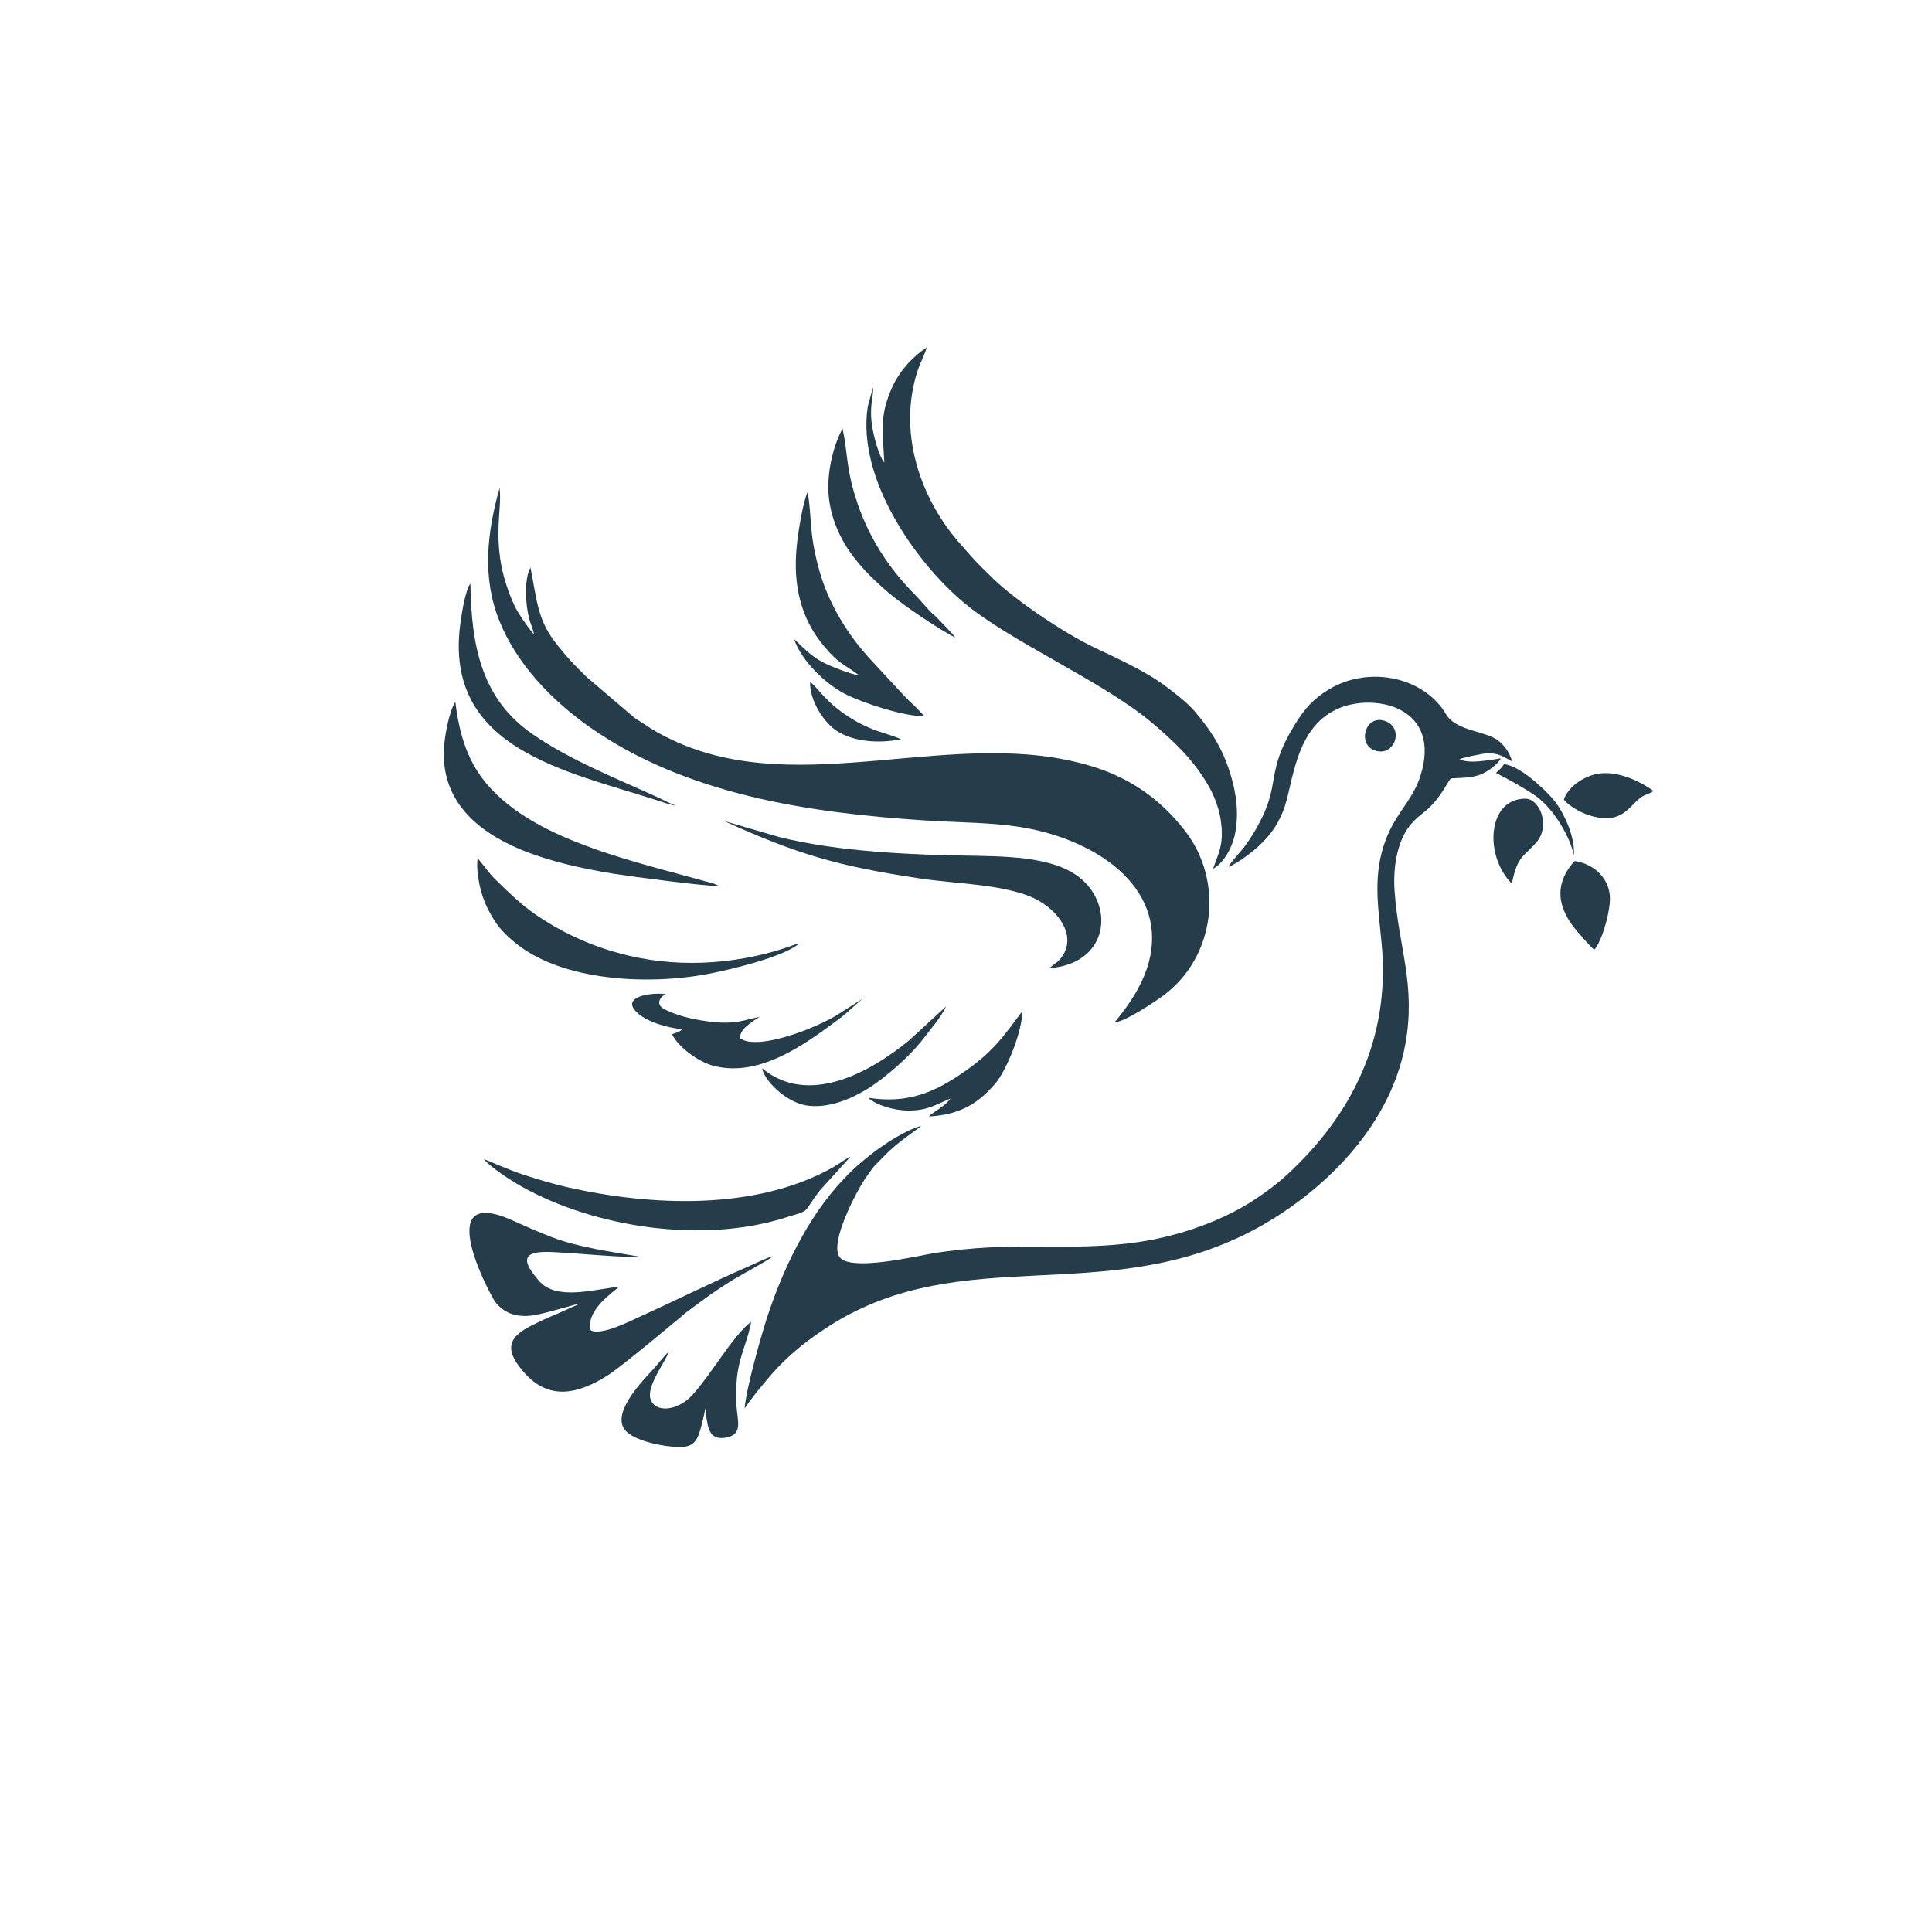 <?xml version="1.0" encoding="UTF-8"?>
<!DOCTYPE svg PUBLIC "-//W3C//DTD SVG 1.1//EN" "http://www.w3.org/Graphics/SVG/1.1/DTD/svg11.dtd">
<!-- Creator: CorelDRAW 2020 (64 Bit) -->
<svg xmlns="http://www.w3.org/2000/svg" xml:space="preserve" width="118px" height="118px" version="1.1" style="shape-rendering:geometricPrecision; text-rendering:geometricPrecision; image-rendering:optimizeQuality; fill-rule:evenodd; clip-rule:evenodd"
viewBox="0 0 118 118"
 xmlns:xlink="http://www.w3.org/1999/xlink"
 xmlns:xodm="http://www.corel.com/coreldraw/odm/2003">
 <defs>
  <style type="text/css">
   <![CDATA[
    .fil0 {fill:#253D4A}
}
   ]]>
  </style>
 </defs>
 <g id="Camada_x0020_1">
  <g id="_2294968054768">
   <path class="fil0" d="M32.61 38.74c-0.03,-0.26 -0.2,-0.62 -0.28,-0.92 -0.25,-0.9 -0.32,-2.48 0.07,-3.15 0.37,1.82 0.4,3.09 1.46,4.49 0.64,0.85 1.19,1.43 1.97,2.19l2.92 2.49c0.86,0.54 1.1,0.78 2.28,1.34 7.89,3.76 17.4,-0.94 25.71,1.64 2.36,0.73 4.18,2.04 5.64,3.93 2.36,3.04 1.89,7.62 -1.28,10.02 -0.53,0.4 -2.47,1.69 -3.05,1.67 0.1,-0.04 0.81,-1 0.98,-1.27 2.95,-4.38 0.76,-8.22 -4.11,-9.99 -2.85,-1.03 -5.26,-0.86 -8.42,-1.07 -7.12,-0.46 -14.63,-1.58 -20.51,-5.72 -2.3,-1.62 -4.43,-3.83 -5.49,-6.47 -1.07,-2.66 -0.75,-5.4 0.01,-8.11 0.21,1.45 -0.7,3.68 0.93,7.22 0.2,0.42 0.94,1.49 1.17,1.71z"/>
   <path class="fil0" d="M92.36 46.51c-0.49,-0.25 -0.79,-0.53 -1.55,-0.5 -0.29,0.02 -1.46,0.26 -1.67,0.36 0.62,0.31 1.84,0.04 2.52,-0.05 -0.14,0.33 -0.78,0.79 -1.15,0.95 -0.6,0.26 -1.23,0.23 -1.9,0.27 -0.26,0.31 -0.7,1.36 -1.68,2.1 -0.21,0.16 -0.52,0.43 -0.7,0.64 -0.83,0.92 -1.17,2.53 -1.05,4.18 0.24,3.4 1.32,5.7 0.65,9.34 -0.99,5.35 -5.51,9.38 -9.45,11.42 -8.95,4.63 -17.56,0.64 -25.61,5.69 -1.16,0.73 -2.11,1.47 -2.94,2.28 -0.42,0.41 -0.81,0.86 -1.23,1.37 -0.36,0.42 -0.8,0.99 -1.12,1.46 0.09,-1.19 0.98,-4.35 1.37,-5.55 0.59,-1.8 1.29,-3.43 2.12,-4.91 0.86,-1.55 1.83,-2.85 3.01,-4.01 0.89,-0.87 2.8,-2.35 4.28,-2.79 -0.06,0.05 -0.05,0.06 -0.12,0.11l-0.82 0.6c-0.49,0.37 -0.91,0.71 -1.33,1.15 -0.67,0.7 -0.45,0.37 -1.16,1.38 -0.42,0.61 -2.22,3.92 -1.54,4.79 0.69,0.87 4.57,-0.05 5.69,-0.24 4.95,-0.81 8.25,-0.06 12.56,-0.69 2.51,-0.37 5.22,-1.32 7.22,-2.68 0.69,-0.46 1.26,-0.89 1.88,-1.46 3.85,-3.56 6.29,-8.21 5.75,-14.05 -0.19,-2.08 -0.53,-3.97 0.11,-5.98 0.63,-2.01 1.75,-2.67 2.27,-4.35 1.25,-4.05 -2.56,-4.97 -4.82,-4.15 -2.95,1.09 -2.94,4.8 -3.59,6.37 -0.4,0.95 -0.77,1.41 -1.36,2 -0.39,0.39 -1.42,1.19 -1.97,1.38 0.1,-0.22 0.7,-0.88 0.93,-1.16 0.26,-0.34 0.61,-0.88 0.84,-1.3 1.5,-2.7 0.42,-3.19 2.28,-6.22 0.59,-0.96 1.14,-1.59 2.11,-2.17 2.35,-1.39 5.44,-0.79 6.9,1.18 0.15,0.21 0.28,0.47 0.44,0.63 0.8,0.78 2.21,0.77 2.96,1.32 0.36,0.28 0.7,0.7 0.87,1.29z"/>
   <path class="fil0" d="M74.09 53.06c0.32,-0.92 0.63,-1.42 0.51,-2.64 -0.08,-0.93 -0.43,-1.81 -0.82,-2.48 -0.93,-1.59 -2.13,-2.71 -3.5,-3.86 -3.03,-2.52 -8.61,-4.91 -11.43,-7.29 -2.99,-2.51 -6.49,-7.58 -5.86,-11.88 0.04,-0.28 0.33,-1.19 0.33,-1.25 0.05,0.59 -0.27,1.17 -0.03,2.5 0.11,0.63 0.4,1.71 0.72,2.09 -0.08,-1.77 -0.31,-2.67 0.37,-4.34 0.48,-1.2 1.34,-2.1 2.22,-2.69 -0.21,0.74 -0.55,1.07 -0.83,2.47 -0.69,3.44 0.65,6.99 2.83,9.47 0.91,1.04 0.96,1.12 2.08,2.2 1.43,1.38 4.3,3.28 6.04,4.13 1.43,0.69 3.18,1.46 4.43,2.39 0.65,0.48 1.38,1.05 1.83,1.58 1.03,1.21 1.86,2.45 2.35,4.48 0.23,0.97 0.31,2.03 0.09,3.04 -0.19,0.89 -0.75,1.79 -1.33,2.08z"/>
   <path class="fil0" d="M39.16 76.77c-0.96,0.06 -4.06,-0.24 -5.47,-0.3 -1.97,-0.09 -1.75,0.63 -0.76,1.77 1.06,1.22 3.37,0.5 4.88,0.35 -0.29,0.29 -2.06,1.42 -1.73,2.66 0.63,0.34 2.32,-0.52 2.93,-0.8 2.26,-1.02 4.51,-2.15 6.77,-3.13 0.39,-0.17 1.05,-0.51 1.43,-0.59 -0.27,0.24 -2.08,1.2 -2.66,1.57 -1.15,0.74 -1.43,0.96 -2.48,1.74 -0.21,0.15 -0.33,0.26 -0.55,0.45 -1.25,1.02 -2.89,2.42 -4.11,3.31 -0.68,0.5 -1.94,1.2 -3.06,1.2 -1.33,-0.01 -2.15,-0.88 -2.67,-1.58 -0.94,-1.26 -0.33,-1.9 0.8,-2.47 0.47,-0.23 0.98,-0.48 1.47,-0.67l1.5 -0.67c-0.18,0.01 -1.94,0.55 -2.67,0.69 -1.24,0.24 -2,-0.11 -2.54,-0.79 -0.22,-0.28 -4.01,-7.24 1.04,-4.98 0.78,0.35 1.58,0.71 2.39,1.02 1.69,0.65 3.63,0.89 5.49,1.22z"/>
   <path class="fil0" d="M64.11 59.13c0.18,-0.23 0.64,-0.36 0.93,-1.01 0.6,-1.33 -0.71,-2.8 -2.14,-3.37 -1.87,-0.75 -4.52,-0.77 -6.67,-1.09 -5.03,-0.75 -7.53,-1.48 -12.02,-3.52l3.33 0.97c3.65,0.93 8.31,1.11 12.1,1.16 2.78,0.05 5.55,0.21 6.89,1.92 1.48,1.88 0.75,4.7 -2.42,4.94z"/>
   <path class="fil0" d="M29.55 70.8c0.32,0.1 1.57,0.68 2.43,0.95 0.89,0.29 1.79,0.56 2.71,0.77 5.1,1.15 11.48,1.43 16.18,-1.22 0.41,-0.23 0.72,-0.49 1.08,-0.66l-1.85 2.04c-1.19,1.52 -0.44,1.16 -2.17,1.7 -4.98,1.57 -11.56,0.63 -16.11,-1.93 -0.68,-0.38 -1.9,-1.2 -2.27,-1.65z"/>
   <path class="fil0" d="M43.95 54.13c-1.1,-0.03 -5.23,-0.57 -6.44,-0.76 -1.99,-0.32 -3.94,-0.76 -5.68,-1.47 -2.79,-1.16 -4.83,-3.04 -4.72,-6.07 0.03,-0.86 0.32,-2.38 0.7,-2.96 0.37,3.07 1.35,4.92 3.65,6.59 3.2,2.32 8.16,3.39 12.14,4.51l0.35 0.16z"/>
   <path class="fil0" d="M42.25 58.81c1.73,0 3.45,-0.25 5.1,-0.72 0.51,-0.14 1.01,-0.36 1.47,-0.47 -0.94,0.82 -4.13,1.58 -5.45,1.84 -3.68,0.73 -9.11,0.5 -11.99,-1.95 -0.73,-0.62 -1.1,-1.03 -1.62,-2.07 -0.37,-0.72 -0.71,-2.08 -0.59,-3.03 0.34,0.41 0.75,0.98 1.07,1.29 0.28,0.27 0.4,0.38 0.61,0.59 0.65,0.62 1.22,1.14 2.01,1.67 2.63,1.77 5.87,2.85 9.39,2.85z"/>
   <path class="fil0" d="M56.47 43.74c-1.17,0.04 -3.78,-0.79 -4.92,-1.39 -1.19,-0.63 -2.62,-2.02 -3.05,-3.32 0.47,0.44 0.99,1 1.7,1.39 0.48,0.26 1.73,0.75 2.29,0.84 -0.99,-0.74 -1.24,-0.69 -2.15,-1.78 -1.45,-1.72 -1.91,-3.76 -1.68,-6.11 0.07,-0.79 0.38,-2.72 0.67,-3.32 0.27,1.62 0.07,2.37 0.65,4.57 0.58,2.22 1.82,4.21 3.31,5.79l1.9 2.05c0.2,0.23 0.41,0.41 0.64,0.63 0.24,0.23 0.42,0.44 0.64,0.65z"/>
   <path class="fil0" d="M43.07 86c0.01,0.19 -0.28,1.31 -0.37,1.56 -0.2,0.54 -0.46,0.82 -1.18,0.82 -1.05,-0.01 -2.56,-0.35 -3.2,-0.89 -1.16,-0.98 0.8,-3.03 1.55,-3.83 0.33,-0.36 0.63,-0.78 0.99,-1.11 -0.25,0.66 -1.35,2.09 -1.14,2.86 0.25,0.92 1.68,0.78 2.57,-0.21 0.61,-0.68 1.16,-1.48 1.73,-2.28 0.46,-0.65 1.34,-1.86 1.86,-2.18 -0.36,1.83 -1.04,2.38 -0.9,5.1 0.05,0.94 0.46,1.83 -0.75,1.98 -1.06,0.13 -1.02,-0.92 -1.16,-1.82z"/>
   <path class="fil0" d="M44.26 62.46c0.99,0 1.35,-0.21 2.13,-0.35 -0.38,0.26 -1.25,0.73 -1.18,1.3 0.84,0.65 3.31,-0.22 4.15,-0.56 0.6,-0.25 1.21,-0.52 1.72,-0.83l1.59 -1.01 -1.17 1.03c-2.11,1.58 -4.99,3.81 -7.91,3.06 -0.97,-0.25 -2.22,-1.2 -2.54,-1.94 0.21,-0.06 0.47,-0.15 0.63,-0.3 -0.98,-0.09 -2.13,-0.45 -2.72,-0.97 -1.16,-1.02 0.84,-1.3 1.71,-1.17 -0.32,0.11 -0.6,0.55 -0.23,0.83 0.23,0.17 0.75,0.36 1.08,0.47 0.73,0.23 1.91,0.44 2.74,0.44z"/>
   <path class="fil0" d="M41.28 49.21c-0.32,-0.04 -0.9,-0.25 -1.25,-0.36 -5.45,-1.75 -12.69,-3.11 -11.96,-10.38 0.08,-0.73 0.32,-2.38 0.66,-2.83 0.06,3.79 0.66,7.06 3.84,9.23 2.29,1.57 5.02,2.65 7.61,3.83 0.25,0.12 0.93,0.46 1.1,0.51z"/>
   <path class="fil0" d="M58.35 38.94c-0.9,-0.43 -3.19,-1.98 -4,-2.67 -1.75,-1.49 -3.32,-3.16 -3.7,-5.67 -0.22,-1.48 0.2,-3.32 0.81,-4.42 0.31,1.38 0.21,2.31 0.77,4.12 0.74,2.42 2.02,4.39 3.73,6.1l0.86 0.95c0.12,0.12 0.23,0.19 0.35,0.32 0.38,0.4 0.86,0.86 1.18,1.27z"/>
   <path class="fil0" d="M56.74 68.19l0.07 -0.08c0.25,-0.22 0.95,-0.58 1.23,-1.01 -0.86,0.35 -1.37,0.73 -2.55,0.73 -0.85,0 -1.97,-0.32 -2.46,-0.78 2.47,0.38 4.09,-0.38 5.73,-1.5 1.85,-1.26 2.48,-2.18 3.68,-3.79 0,1.28 -1,3.65 -1.62,4.38 -0.91,1.08 -2,1.94 -4.08,2.05z"/>
   <path class="fil0" d="M46.55 65.25c2.81,2.33 6.57,0.27 8.99,-1.72l2.24 -2.06c-0.24,0.52 -0.66,1.05 -0.98,1.45l-0.53 0.68c-0.75,0.94 -2.18,2.22 -3.3,2.91 -0.9,0.56 -2.38,1.24 -3.76,1 -1.24,-0.22 -2.55,-1.54 -2.66,-2.26z"/>
   <path class="fil0" d="M97.37 58.01c-0.33,-0.29 -0.69,-0.73 -1,-1.08 -1.24,-1.41 -1.51,-2.9 -0.2,-4.34 1.09,0.15 2.03,0.94 2.15,2.07 0.1,0.87 -0.5,2.9 -0.95,3.35z"/>
   <path class="fil0" d="M92.34 53.97c-1.7,-1.68 -1.51,-5.19 0.82,-5.19 0.88,0 1.52,1.62 0.73,2.6 -0.83,1.01 -1.19,0.8 -1.55,2.59z"/>
   <path class="fil0" d="M100.99 48.31c-0.03,0.02 -0.03,0.03 -0.12,0.08 -0.52,0.27 -0.47,0.08 -1.13,0.75 -0.29,0.3 -0.66,0.69 -1.27,0.8 -1.13,0.19 -2.46,-0.52 -2.96,-1.1 0.28,-0.82 1.36,-1.59 2.46,-1.62 1.11,-0.03 2.32,0.57 3.02,1.09z"/>
   <path class="fil0" d="M55.02 45.15c-1.36,0.28 -2.88,0.15 -3.9,-0.5 -0.7,-0.44 -1.68,-1.76 -1.64,-3.01 0.59,0.5 0.92,1.21 2.37,2.15 0.45,0.3 0.96,0.55 1.5,0.77 0.38,0.15 1.43,0.45 1.67,0.59z"/>
   <path class="fil0" d="M96.13 52.24c-0.26,-1.2 -1.28,-2.9 -2.38,-3.66 -0.73,-0.49 -1.61,-0.98 -2.38,-1.37 0.17,-0.18 0.35,-0.3 0.49,-0.54 0.97,0.12 2.29,1.37 2.9,2.03 0.61,0.65 1.45,2.26 1.37,3.54z"/>
   <path class="fil0" d="M84.66 44.06c1.11,0.46 0.51,2.18 -0.68,1.78 -1.13,-0.37 -0.58,-2.3 0.68,-1.78z"/>
  </g>
 </g>
</svg>
